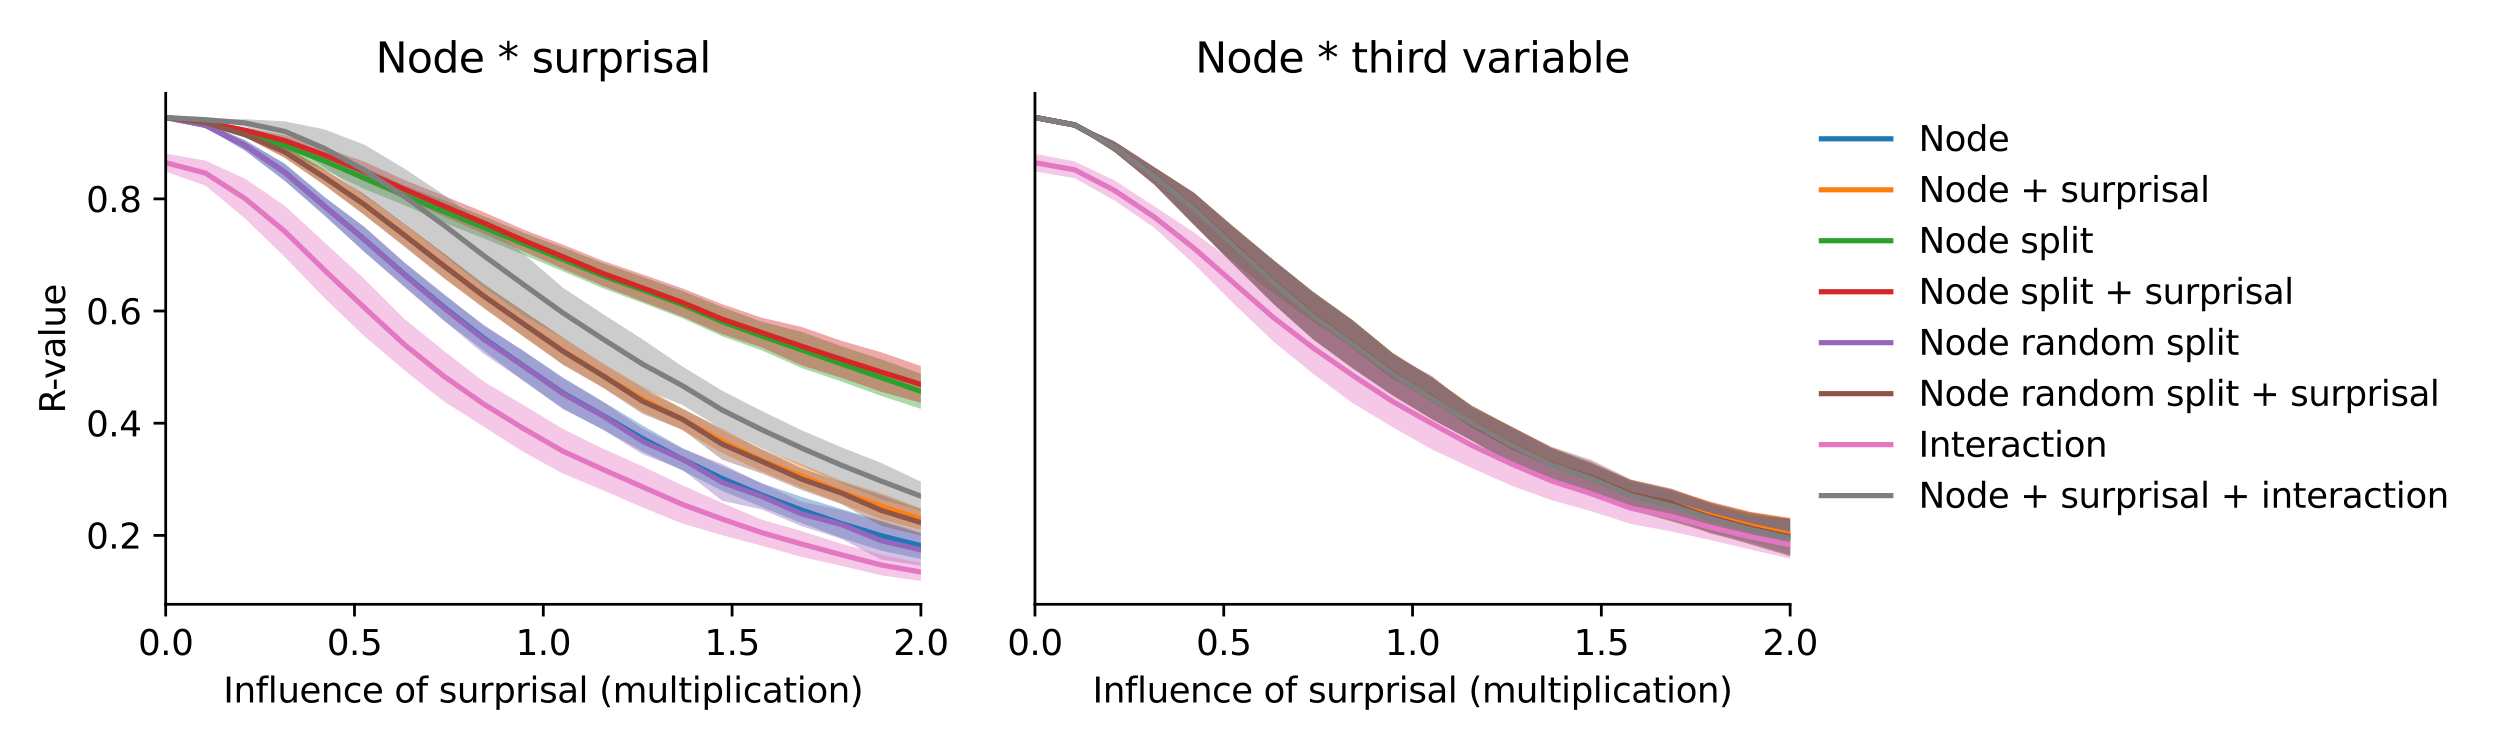 <?xml version="1.0" encoding="utf-8" standalone="no"?>
<!DOCTYPE svg PUBLIC "-//W3C//DTD SVG 1.1//EN"
  "http://www.w3.org/Graphics/SVG/1.1/DTD/svg11.dtd">
<svg xmlns:xlink="http://www.w3.org/1999/xlink" width="720pt" height="216pt" viewBox="0 0 720 216" xmlns="http://www.w3.org/2000/svg" version="1.1">
 <defs>
  <style type="text/css">*{stroke-linejoin: round; stroke-linecap: butt}</style>
 </defs>
 <g id="figure_1">
  <g id="patch_1">
   <path d="M 0 216 
L 720 216 
L 720 0 
L 0 0 
z
" style="fill: #ffffff"/>
  </g>
  <g id="axes_1">
   <g id="patch_2">
    <path d="M 47.72 174.04 
L 265.215 174.04 
L 265.215 26.88 
L 47.72 26.88 
z
" style="fill: #ffffff"/>
   </g>
   <g id="PolyCollection_1">
    <path d="M 47.72 33.569 
L 47.72 34.108 
L 59.167 36.692 
L 70.614 43.4 
L 82.061 52.122 
L 93.508 62.081 
L 104.956 72.571 
L 116.403 82.38 
L 127.85 92.279 
L 139.297 100.985 
L 150.744 109.654 
L 162.191 117.708 
L 173.638 123.702 
L 185.085 130.091 
L 196.532 135.523 
L 207.979 141.381 
L 219.427 146.04 
L 230.874 150.665 
L 242.321 154.966 
L 253.768 158.598 
L 265.215 160.974 
L 265.215 153.347 
L 265.215 153.347 
L 253.768 149.961 
L 242.321 146.604 
L 230.874 143.105 
L 219.427 139.197 
L 207.979 134.225 
L 196.532 129.027 
L 185.085 122.55 
L 173.638 115.621 
L 162.191 108.744 
L 150.744 101.032 
L 139.297 93.802 
L 127.85 84.641 
L 116.403 75.569 
L 104.956 65.358 
L 93.508 56.792 
L 82.061 47.176 
L 70.614 40.399 
L 59.167 35.48 
L 47.72 33.569 
z
" clip-path="url(#pe4e290e23e)" style="fill: #1f77b4; fill-opacity: 0.4"/>
   </g>
   <g id="PolyCollection_2">
    <path d="M 47.72 33.576 
L 47.72 34.125 
L 59.167 35.727 
L 70.614 39.504 
L 82.061 45.476 
L 93.508 53.36 
L 104.956 61.941 
L 116.403 70.814 
L 127.85 80.062 
L 139.297 88.479 
L 150.744 96.944 
L 162.191 104.946 
L 173.638 111.599 
L 185.085 118.666 
L 196.532 123.911 
L 207.979 130.456 
L 219.427 135.83 
L 230.874 140.605 
L 242.321 145.038 
L 253.768 149.566 
L 265.215 152.655 
L 265.215 146.388 
L 265.215 146.388 
L 253.768 142.024 
L 242.321 138.434 
L 230.874 133.654 
L 219.427 129.419 
L 207.979 123.789 
L 196.532 117.601 
L 185.085 111.315 
L 173.638 104.709 
L 162.191 97.219 
L 150.744 89.549 
L 139.297 81.9 
L 127.85 72.886 
L 116.403 64.417 
L 104.956 55.994 
L 93.508 48.828 
L 82.061 42.09 
L 70.614 37.994 
L 59.167 34.915 
L 47.72 33.576 
z
" clip-path="url(#pe4e290e23e)" style="fill: #ff7f0e; fill-opacity: 0.4"/>
   </g>
   <g id="PolyCollection_3">
    <path d="M 47.72 33.572 
L 47.72 34.117 
L 59.167 36.086 
L 70.614 39.611 
L 82.061 44.039 
L 93.508 48.938 
L 104.956 54.447 
L 116.403 59.079 
L 127.85 64.142 
L 139.297 68.646 
L 150.744 73.359 
L 162.191 78.164 
L 173.638 83.03 
L 185.085 87.271 
L 196.532 91.669 
L 207.979 96.854 
L 219.427 100.932 
L 230.874 106.002 
L 242.321 109.87 
L 253.768 114.022 
L 265.215 117.765 
L 265.215 107.658 
L 265.215 107.658 
L 253.768 103.463 
L 242.321 99.724 
L 230.874 95.568 
L 219.427 92.667 
L 207.979 88.472 
L 196.532 83.783 
L 185.085 79.736 
L 173.638 75.798 
L 162.191 71.295 
L 150.744 67.004 
L 139.297 62.284 
L 127.85 57.706 
L 116.403 53.39 
L 104.956 48.1 
L 93.508 43.857 
L 82.061 39.952 
L 70.614 37.309 
L 59.167 35.041 
L 47.72 33.572 
z
" clip-path="url(#pe4e290e23e)" style="fill: #2ca02c; fill-opacity: 0.4"/>
   </g>
   <g id="PolyCollection_4">
    <path d="M 47.72 33.583 
L 47.72 34.132 
L 59.167 35.633 
L 70.614 38.29 
L 82.061 42.103 
L 93.508 46.806 
L 104.956 52.279 
L 116.403 57.141 
L 127.85 62.359 
L 139.297 67.305 
L 150.744 72.383 
L 162.191 77.463 
L 173.638 82.368 
L 185.085 86.828 
L 196.532 91.205 
L 207.979 96.237 
L 219.427 100.098 
L 230.874 105.239 
L 242.321 108.827 
L 253.768 112.838 
L 265.215 116.011 
L 265.215 105.418 
L 265.215 105.418 
L 253.768 101.451 
L 242.321 98.151 
L 230.874 94.164 
L 219.427 91.519 
L 207.979 87.608 
L 196.532 83.05 
L 185.085 79.041 
L 173.638 75.121 
L 162.191 70.487 
L 150.744 66.113 
L 139.297 61.08 
L 127.85 56.412 
L 116.403 51.808 
L 104.956 46.6 
L 93.508 42.536 
L 82.061 38.91 
L 70.614 36.775 
L 59.167 34.826 
L 47.72 33.583 
z
" clip-path="url(#pe4e290e23e)" style="fill: #d62728; fill-opacity: 0.4"/>
   </g>
   <g id="PolyCollection_5">
    <path d="M 47.72 33.588 
L 47.72 34.109 
L 59.167 36.692 
L 70.614 43.419 
L 82.061 52.107 
L 93.508 62.13 
L 104.956 72.573 
L 116.403 82.652 
L 127.85 92.391 
L 139.297 101.877 
L 150.744 109.675 
L 162.191 117.852 
L 173.638 123.756 
L 185.085 130.82 
L 196.532 135.29 
L 207.979 144.224 
L 219.427 146.739 
L 230.874 151.529 
L 242.321 155.202 
L 253.768 161.151 
L 265.215 162.929 
L 265.215 153.799 
L 265.215 153.799 
L 253.768 150.278 
L 242.321 146.945 
L 230.874 144.512 
L 219.427 139.229 
L 207.979 133.618 
L 196.532 129.197 
L 185.085 123.475 
L 173.638 115.77 
L 162.191 108.989 
L 150.744 101.116 
L 139.297 93.495 
L 127.85 84.968 
L 116.403 75.534 
L 104.956 65.4 
L 93.508 56.806 
L 82.061 47.257 
L 70.614 40.43 
L 59.167 35.5 
L 47.72 33.588 
z
" clip-path="url(#pe4e290e23e)" style="fill: #9467bd; fill-opacity: 0.4"/>
   </g>
   <g id="PolyCollection_6">
    <path d="M 47.72 33.595 
L 47.72 34.127 
L 59.167 35.736 
L 70.614 39.52 
L 82.061 45.491 
L 93.508 53.379 
L 104.956 61.933 
L 116.403 71.009 
L 127.85 80.129 
L 139.297 88.783 
L 150.744 96.915 
L 162.191 105.123 
L 173.638 111.665 
L 185.085 119.226 
L 196.532 123.774 
L 207.979 132.398 
L 219.427 136.381 
L 230.874 141.134 
L 242.321 145.185 
L 253.768 151.435 
L 265.215 154.294 
L 265.215 146.705 
L 265.215 146.705 
L 253.768 142.547 
L 242.321 138.815 
L 230.874 134.863 
L 219.427 129.418 
L 207.979 123.441 
L 196.532 117.725 
L 185.085 111.886 
L 173.638 104.772 
L 162.191 97.277 
L 150.744 89.603 
L 139.297 81.737 
L 127.85 73.031 
L 116.403 64.398 
L 104.956 55.959 
L 93.508 48.883 
L 82.061 42.111 
L 70.614 38.046 
L 59.167 34.936 
L 47.72 33.595 
z
" clip-path="url(#pe4e290e23e)" style="fill: #8c564b; fill-opacity: 0.4"/>
   </g>
   <g id="PolyCollection_7">
    <path d="M 47.72 44.253 
L 47.72 49.452 
L 59.167 53.453 
L 70.614 62.967 
L 82.061 74.05 
L 93.508 85.887 
L 104.956 96.846 
L 116.403 106.574 
L 127.85 115.634 
L 139.297 122.871 
L 150.744 130.168 
L 162.191 136.44 
L 173.638 141.182 
L 185.085 146.166 
L 196.532 150.78 
L 207.979 154.139 
L 219.427 157.18 
L 230.874 160.405 
L 242.321 162.961 
L 253.768 165.687 
L 265.215 167.351 
L 265.215 162.134 
L 265.215 162.134 
L 253.768 159.755 
L 242.321 156.591 
L 230.874 152.966 
L 219.427 149.666 
L 207.979 144.833 
L 196.532 139.765 
L 185.085 134.315 
L 173.638 129.202 
L 162.191 123.562 
L 150.744 116.661 
L 139.297 109.878 
L 127.85 101.074 
L 116.403 91.778 
L 104.956 80.392 
L 93.508 69.835 
L 82.061 59.325 
L 70.614 51.47 
L 59.167 46.255 
L 47.72 44.253 
z
" clip-path="url(#pe4e290e23e)" style="fill: #e377c2; fill-opacity: 0.4"/>
   </g>
   <g id="PolyCollection_8">
    <path d="M 47.72 33.589 
L 47.72 34.14 
L 59.167 34.716 
L 70.614 36.486 
L 82.061 40.775 
L 93.508 48.262 
L 104.956 56.401 
L 116.403 64.566 
L 127.85 73.591 
L 139.297 82.701 
L 150.744 90.858 
L 162.191 97.437 
L 173.638 104.861 
L 185.085 112.018 
L 196.532 116.634 
L 207.979 123.629 
L 219.427 129.172 
L 230.874 134.198 
L 242.321 139.143 
L 253.768 143.798 
L 265.215 147.096 
L 265.215 138.724 
L 265.215 138.724 
L 253.768 133.304 
L 242.321 128.824 
L 230.874 123.919 
L 219.427 118.396 
L 207.979 112.519 
L 196.532 105.533 
L 185.085 97.761 
L 173.638 90.425 
L 162.191 82.913 
L 150.744 73.017 
L 139.297 64.509 
L 127.85 56.145 
L 116.403 48.511 
L 104.956 41.685 
L 93.508 37.285 
L 82.061 34.957 
L 70.614 34.326 
L 59.167 34.233 
L 47.72 33.589 
z
" clip-path="url(#pe4e290e23e)" style="fill: #7f7f7f; fill-opacity: 0.4"/>
   </g>
   <g id="matplotlib.axis_1">
    <g id="xtick_1">
     <g id="line2d_1">
      <defs>
       <path id="ma5d5de6c78" d="M 0 0 
L 0 3.5 
" style="stroke: #000000; stroke-width: 0.8"/>
      </defs>
      <g>
       <use xlink:href="#ma5d5de6c78" x="47.72" y="174.04" style="stroke: #000000; stroke-width: 0.8"/>
      </g>
     </g>
     <g id="text_1">
      <!-- 0.0 -->
      <g transform="translate(39.768 188.638)scale(0.1 -0.1)">
       <defs>
        <path id="DejaVuSans-30" d="M 2034 4250 
Q 1547 4250 1301 3770 
Q 1056 3291 1056 2328 
Q 1056 1369 1301 889 
Q 1547 409 2034 409 
Q 2525 409 2770 889 
Q 3016 1369 3016 2328 
Q 3016 3291 2770 3770 
Q 2525 4250 2034 4250 
z
M 2034 4750 
Q 2819 4750 3233 4129 
Q 3647 3509 3647 2328 
Q 3647 1150 3233 529 
Q 2819 -91 2034 -91 
Q 1250 -91 836 529 
Q 422 1150 422 2328 
Q 422 3509 836 4129 
Q 1250 4750 2034 4750 
z
" transform="scale(0.016)"/>
        <path id="DejaVuSans-2e" d="M 684 794 
L 1344 794 
L 1344 0 
L 684 0 
L 684 794 
z
" transform="scale(0.016)"/>
       </defs>
       <use xlink:href="#DejaVuSans-30"/>
       <use xlink:href="#DejaVuSans-2e" x="63.623"/>
       <use xlink:href="#DejaVuSans-30" x="95.41"/>
      </g>
     </g>
    </g>
    <g id="xtick_2">
     <g id="line2d_2">
      <g>
       <use xlink:href="#ma5d5de6c78" x="102.094" y="174.04" style="stroke: #000000; stroke-width: 0.8"/>
      </g>
     </g>
     <g id="text_2">
      <!-- 0.5 -->
      <g transform="translate(94.142 188.638)scale(0.1 -0.1)">
       <defs>
        <path id="DejaVuSans-35" d="M 691 4666 
L 3169 4666 
L 3169 4134 
L 1269 4134 
L 1269 2991 
Q 1406 3038 1543 3061 
Q 1681 3084 1819 3084 
Q 2600 3084 3056 2656 
Q 3513 2228 3513 1497 
Q 3513 744 3044 326 
Q 2575 -91 1722 -91 
Q 1428 -91 1123 -41 
Q 819 9 494 109 
L 494 744 
Q 775 591 1075 516 
Q 1375 441 1709 441 
Q 2250 441 2565 725 
Q 2881 1009 2881 1497 
Q 2881 1984 2565 2268 
Q 2250 2553 1709 2553 
Q 1456 2553 1204 2497 
Q 953 2441 691 2322 
L 691 4666 
z
" transform="scale(0.016)"/>
       </defs>
       <use xlink:href="#DejaVuSans-30"/>
       <use xlink:href="#DejaVuSans-2e" x="63.623"/>
       <use xlink:href="#DejaVuSans-35" x="95.41"/>
      </g>
     </g>
    </g>
    <g id="xtick_3">
     <g id="line2d_3">
      <g>
       <use xlink:href="#ma5d5de6c78" x="156.468" y="174.04" style="stroke: #000000; stroke-width: 0.8"/>
      </g>
     </g>
     <g id="text_3">
      <!-- 1.0 -->
      <g transform="translate(148.516 188.638)scale(0.1 -0.1)">
       <defs>
        <path id="DejaVuSans-31" d="M 794 531 
L 1825 531 
L 1825 4091 
L 703 3866 
L 703 4441 
L 1819 4666 
L 2450 4666 
L 2450 531 
L 3481 531 
L 3481 0 
L 794 0 
L 794 531 
z
" transform="scale(0.016)"/>
       </defs>
       <use xlink:href="#DejaVuSans-31"/>
       <use xlink:href="#DejaVuSans-2e" x="63.623"/>
       <use xlink:href="#DejaVuSans-30" x="95.41"/>
      </g>
     </g>
    </g>
    <g id="xtick_4">
     <g id="line2d_4">
      <g>
       <use xlink:href="#ma5d5de6c78" x="210.841" y="174.04" style="stroke: #000000; stroke-width: 0.8"/>
      </g>
     </g>
     <g id="text_4">
      <!-- 1.5 -->
      <g transform="translate(202.89 188.638)scale(0.1 -0.1)">
       <use xlink:href="#DejaVuSans-31"/>
       <use xlink:href="#DejaVuSans-2e" x="63.623"/>
       <use xlink:href="#DejaVuSans-35" x="95.41"/>
      </g>
     </g>
    </g>
    <g id="xtick_5">
     <g id="line2d_5">
      <g>
       <use xlink:href="#ma5d5de6c78" x="265.215" y="174.04" style="stroke: #000000; stroke-width: 0.8"/>
      </g>
     </g>
     <g id="text_5">
      <!-- 2.0 -->
      <g transform="translate(257.263 188.638)scale(0.1 -0.1)">
       <defs>
        <path id="DejaVuSans-32" d="M 1228 531 
L 3431 531 
L 3431 0 
L 469 0 
L 469 531 
Q 828 903 1448 1529 
Q 2069 2156 2228 2338 
Q 2531 2678 2651 2914 
Q 2772 3150 2772 3378 
Q 2772 3750 2511 3984 
Q 2250 4219 1831 4219 
Q 1534 4219 1204 4116 
Q 875 4013 500 3803 
L 500 4441 
Q 881 4594 1212 4672 
Q 1544 4750 1819 4750 
Q 2544 4750 2975 4387 
Q 3406 4025 3406 3419 
Q 3406 3131 3298 2873 
Q 3191 2616 2906 2266 
Q 2828 2175 2409 1742 
Q 1991 1309 1228 531 
z
" transform="scale(0.016)"/>
       </defs>
       <use xlink:href="#DejaVuSans-32"/>
       <use xlink:href="#DejaVuSans-2e" x="63.623"/>
       <use xlink:href="#DejaVuSans-30" x="95.41"/>
      </g>
     </g>
    </g>
    <g id="text_6">
     <!-- Influence of surprisal (multiplication) -->
     <g transform="translate(64.321 202.317)scale(0.1 -0.1)">
      <defs>
       <path id="DejaVuSans-49" d="M 628 4666 
L 1259 4666 
L 1259 0 
L 628 0 
L 628 4666 
z
" transform="scale(0.016)"/>
       <path id="DejaVuSans-6e" d="M 3513 2113 
L 3513 0 
L 2938 0 
L 2938 2094 
Q 2938 2591 2744 2837 
Q 2550 3084 2163 3084 
Q 1697 3084 1428 2787 
Q 1159 2491 1159 1978 
L 1159 0 
L 581 0 
L 581 3500 
L 1159 3500 
L 1159 2956 
Q 1366 3272 1645 3428 
Q 1925 3584 2291 3584 
Q 2894 3584 3203 3211 
Q 3513 2838 3513 2113 
z
" transform="scale(0.016)"/>
       <path id="DejaVuSans-66" d="M 2375 4863 
L 2375 4384 
L 1825 4384 
Q 1516 4384 1395 4259 
Q 1275 4134 1275 3809 
L 1275 3500 
L 2222 3500 
L 2222 3053 
L 1275 3053 
L 1275 0 
L 697 0 
L 697 3053 
L 147 3053 
L 147 3500 
L 697 3500 
L 697 3744 
Q 697 4328 969 4595 
Q 1241 4863 1831 4863 
L 2375 4863 
z
" transform="scale(0.016)"/>
       <path id="DejaVuSans-6c" d="M 603 4863 
L 1178 4863 
L 1178 0 
L 603 0 
L 603 4863 
z
" transform="scale(0.016)"/>
       <path id="DejaVuSans-75" d="M 544 1381 
L 544 3500 
L 1119 3500 
L 1119 1403 
Q 1119 906 1312 657 
Q 1506 409 1894 409 
Q 2359 409 2629 706 
Q 2900 1003 2900 1516 
L 2900 3500 
L 3475 3500 
L 3475 0 
L 2900 0 
L 2900 538 
Q 2691 219 2414 64 
Q 2138 -91 1772 -91 
Q 1169 -91 856 284 
Q 544 659 544 1381 
z
M 1991 3584 
L 1991 3584 
z
" transform="scale(0.016)"/>
       <path id="DejaVuSans-65" d="M 3597 1894 
L 3597 1613 
L 953 1613 
Q 991 1019 1311 708 
Q 1631 397 2203 397 
Q 2534 397 2845 478 
Q 3156 559 3463 722 
L 3463 178 
Q 3153 47 2828 -22 
Q 2503 -91 2169 -91 
Q 1331 -91 842 396 
Q 353 884 353 1716 
Q 353 2575 817 3079 
Q 1281 3584 2069 3584 
Q 2775 3584 3186 3129 
Q 3597 2675 3597 1894 
z
M 3022 2063 
Q 3016 2534 2758 2815 
Q 2500 3097 2075 3097 
Q 1594 3097 1305 2825 
Q 1016 2553 972 2059 
L 3022 2063 
z
" transform="scale(0.016)"/>
       <path id="DejaVuSans-63" d="M 3122 3366 
L 3122 2828 
Q 2878 2963 2633 3030 
Q 2388 3097 2138 3097 
Q 1578 3097 1268 2742 
Q 959 2388 959 1747 
Q 959 1106 1268 751 
Q 1578 397 2138 397 
Q 2388 397 2633 464 
Q 2878 531 3122 666 
L 3122 134 
Q 2881 22 2623 -34 
Q 2366 -91 2075 -91 
Q 1284 -91 818 406 
Q 353 903 353 1747 
Q 353 2603 823 3093 
Q 1294 3584 2113 3584 
Q 2378 3584 2631 3529 
Q 2884 3475 3122 3366 
z
" transform="scale(0.016)"/>
       <path id="DejaVuSans-20" transform="scale(0.016)"/>
       <path id="DejaVuSans-6f" d="M 1959 3097 
Q 1497 3097 1228 2736 
Q 959 2375 959 1747 
Q 959 1119 1226 758 
Q 1494 397 1959 397 
Q 2419 397 2687 759 
Q 2956 1122 2956 1747 
Q 2956 2369 2687 2733 
Q 2419 3097 1959 3097 
z
M 1959 3584 
Q 2709 3584 3137 3096 
Q 3566 2609 3566 1747 
Q 3566 888 3137 398 
Q 2709 -91 1959 -91 
Q 1206 -91 779 398 
Q 353 888 353 1747 
Q 353 2609 779 3096 
Q 1206 3584 1959 3584 
z
" transform="scale(0.016)"/>
       <path id="DejaVuSans-73" d="M 2834 3397 
L 2834 2853 
Q 2591 2978 2328 3040 
Q 2066 3103 1784 3103 
Q 1356 3103 1142 2972 
Q 928 2841 928 2578 
Q 928 2378 1081 2264 
Q 1234 2150 1697 2047 
L 1894 2003 
Q 2506 1872 2764 1633 
Q 3022 1394 3022 966 
Q 3022 478 2636 193 
Q 2250 -91 1575 -91 
Q 1294 -91 989 -36 
Q 684 19 347 128 
L 347 722 
Q 666 556 975 473 
Q 1284 391 1588 391 
Q 1994 391 2212 530 
Q 2431 669 2431 922 
Q 2431 1156 2273 1281 
Q 2116 1406 1581 1522 
L 1381 1569 
Q 847 1681 609 1914 
Q 372 2147 372 2553 
Q 372 3047 722 3315 
Q 1072 3584 1716 3584 
Q 2034 3584 2315 3537 
Q 2597 3491 2834 3397 
z
" transform="scale(0.016)"/>
       <path id="DejaVuSans-72" d="M 2631 2963 
Q 2534 3019 2420 3045 
Q 2306 3072 2169 3072 
Q 1681 3072 1420 2755 
Q 1159 2438 1159 1844 
L 1159 0 
L 581 0 
L 581 3500 
L 1159 3500 
L 1159 2956 
Q 1341 3275 1631 3429 
Q 1922 3584 2338 3584 
Q 2397 3584 2469 3576 
Q 2541 3569 2628 3553 
L 2631 2963 
z
" transform="scale(0.016)"/>
       <path id="DejaVuSans-70" d="M 1159 525 
L 1159 -1331 
L 581 -1331 
L 581 3500 
L 1159 3500 
L 1159 2969 
Q 1341 3281 1617 3432 
Q 1894 3584 2278 3584 
Q 2916 3584 3314 3078 
Q 3713 2572 3713 1747 
Q 3713 922 3314 415 
Q 2916 -91 2278 -91 
Q 1894 -91 1617 61 
Q 1341 213 1159 525 
z
M 3116 1747 
Q 3116 2381 2855 2742 
Q 2594 3103 2138 3103 
Q 1681 3103 1420 2742 
Q 1159 2381 1159 1747 
Q 1159 1113 1420 752 
Q 1681 391 2138 391 
Q 2594 391 2855 752 
Q 3116 1113 3116 1747 
z
" transform="scale(0.016)"/>
       <path id="DejaVuSans-69" d="M 603 3500 
L 1178 3500 
L 1178 0 
L 603 0 
L 603 3500 
z
M 603 4863 
L 1178 4863 
L 1178 4134 
L 603 4134 
L 603 4863 
z
" transform="scale(0.016)"/>
       <path id="DejaVuSans-61" d="M 2194 1759 
Q 1497 1759 1228 1600 
Q 959 1441 959 1056 
Q 959 750 1161 570 
Q 1363 391 1709 391 
Q 2188 391 2477 730 
Q 2766 1069 2766 1631 
L 2766 1759 
L 2194 1759 
z
M 3341 1997 
L 3341 0 
L 2766 0 
L 2766 531 
Q 2569 213 2275 61 
Q 1981 -91 1556 -91 
Q 1019 -91 701 211 
Q 384 513 384 1019 
Q 384 1609 779 1909 
Q 1175 2209 1959 2209 
L 2766 2209 
L 2766 2266 
Q 2766 2663 2505 2880 
Q 2244 3097 1772 3097 
Q 1472 3097 1187 3025 
Q 903 2953 641 2809 
L 641 3341 
Q 956 3463 1253 3523 
Q 1550 3584 1831 3584 
Q 2591 3584 2966 3190 
Q 3341 2797 3341 1997 
z
" transform="scale(0.016)"/>
       <path id="DejaVuSans-28" d="M 1984 4856 
Q 1566 4138 1362 3434 
Q 1159 2731 1159 2009 
Q 1159 1288 1364 580 
Q 1569 -128 1984 -844 
L 1484 -844 
Q 1016 -109 783 600 
Q 550 1309 550 2009 
Q 550 2706 781 3412 
Q 1013 4119 1484 4856 
L 1984 4856 
z
" transform="scale(0.016)"/>
       <path id="DejaVuSans-6d" d="M 3328 2828 
Q 3544 3216 3844 3400 
Q 4144 3584 4550 3584 
Q 5097 3584 5394 3201 
Q 5691 2819 5691 2113 
L 5691 0 
L 5113 0 
L 5113 2094 
Q 5113 2597 4934 2840 
Q 4756 3084 4391 3084 
Q 3944 3084 3684 2787 
Q 3425 2491 3425 1978 
L 3425 0 
L 2847 0 
L 2847 2094 
Q 2847 2600 2669 2842 
Q 2491 3084 2119 3084 
Q 1678 3084 1418 2786 
Q 1159 2488 1159 1978 
L 1159 0 
L 581 0 
L 581 3500 
L 1159 3500 
L 1159 2956 
Q 1356 3278 1631 3431 
Q 1906 3584 2284 3584 
Q 2666 3584 2933 3390 
Q 3200 3197 3328 2828 
z
" transform="scale(0.016)"/>
       <path id="DejaVuSans-74" d="M 1172 4494 
L 1172 3500 
L 2356 3500 
L 2356 3053 
L 1172 3053 
L 1172 1153 
Q 1172 725 1289 603 
Q 1406 481 1766 481 
L 2356 481 
L 2356 0 
L 1766 0 
Q 1100 0 847 248 
Q 594 497 594 1153 
L 594 3053 
L 172 3053 
L 172 3500 
L 594 3500 
L 594 4494 
L 1172 4494 
z
" transform="scale(0.016)"/>
       <path id="DejaVuSans-29" d="M 513 4856 
L 1013 4856 
Q 1481 4119 1714 3412 
Q 1947 2706 1947 2009 
Q 1947 1309 1714 600 
Q 1481 -109 1013 -844 
L 513 -844 
Q 928 -128 1133 580 
Q 1338 1288 1338 2009 
Q 1338 2731 1133 3434 
Q 928 4138 513 4856 
z
" transform="scale(0.016)"/>
      </defs>
      <use xlink:href="#DejaVuSans-49"/>
      <use xlink:href="#DejaVuSans-6e" x="29.492"/>
      <use xlink:href="#DejaVuSans-66" x="92.871"/>
      <use xlink:href="#DejaVuSans-6c" x="128.076"/>
      <use xlink:href="#DejaVuSans-75" x="155.859"/>
      <use xlink:href="#DejaVuSans-65" x="219.238"/>
      <use xlink:href="#DejaVuSans-6e" x="280.762"/>
      <use xlink:href="#DejaVuSans-63" x="344.141"/>
      <use xlink:href="#DejaVuSans-65" x="399.121"/>
      <use xlink:href="#DejaVuSans-20" x="460.645"/>
      <use xlink:href="#DejaVuSans-6f" x="492.432"/>
      <use xlink:href="#DejaVuSans-66" x="553.613"/>
      <use xlink:href="#DejaVuSans-20" x="588.818"/>
      <use xlink:href="#DejaVuSans-73" x="620.605"/>
      <use xlink:href="#DejaVuSans-75" x="672.705"/>
      <use xlink:href="#DejaVuSans-72" x="736.084"/>
      <use xlink:href="#DejaVuSans-70" x="777.197"/>
      <use xlink:href="#DejaVuSans-72" x="840.674"/>
      <use xlink:href="#DejaVuSans-69" x="881.787"/>
      <use xlink:href="#DejaVuSans-73" x="909.57"/>
      <use xlink:href="#DejaVuSans-61" x="961.67"/>
      <use xlink:href="#DejaVuSans-6c" x="1022.949"/>
      <use xlink:href="#DejaVuSans-20" x="1050.732"/>
      <use xlink:href="#DejaVuSans-28" x="1082.52"/>
      <use xlink:href="#DejaVuSans-6d" x="1121.533"/>
      <use xlink:href="#DejaVuSans-75" x="1218.945"/>
      <use xlink:href="#DejaVuSans-6c" x="1282.324"/>
      <use xlink:href="#DejaVuSans-74" x="1310.107"/>
      <use xlink:href="#DejaVuSans-69" x="1349.316"/>
      <use xlink:href="#DejaVuSans-70" x="1377.1"/>
      <use xlink:href="#DejaVuSans-6c" x="1440.576"/>
      <use xlink:href="#DejaVuSans-69" x="1468.359"/>
      <use xlink:href="#DejaVuSans-63" x="1496.143"/>
      <use xlink:href="#DejaVuSans-61" x="1551.123"/>
      <use xlink:href="#DejaVuSans-74" x="1612.402"/>
      <use xlink:href="#DejaVuSans-69" x="1651.611"/>
      <use xlink:href="#DejaVuSans-6f" x="1679.395"/>
      <use xlink:href="#DejaVuSans-6e" x="1740.576"/>
      <use xlink:href="#DejaVuSans-29" x="1803.955"/>
     </g>
    </g>
   </g>
   <g id="matplotlib.axis_2">
    <g id="ytick_1">
     <g id="line2d_6">
      <defs>
       <path id="me408ac6c75" d="M 0 0 
L -3.5 0 
" style="stroke: #000000; stroke-width: 0.8"/>
      </defs>
      <g>
       <use xlink:href="#me408ac6c75" x="47.72" y="154.191" style="stroke: #000000; stroke-width: 0.8"/>
      </g>
     </g>
     <g id="text_7">
      <!-- 0.2 -->
      <g transform="translate(24.817 157.99)scale(0.1 -0.1)">
       <use xlink:href="#DejaVuSans-30"/>
       <use xlink:href="#DejaVuSans-2e" x="63.623"/>
       <use xlink:href="#DejaVuSans-32" x="95.41"/>
      </g>
     </g>
    </g>
    <g id="ytick_2">
     <g id="line2d_7">
      <g>
       <use xlink:href="#me408ac6c75" x="47.72" y="121.883" style="stroke: #000000; stroke-width: 0.8"/>
      </g>
     </g>
     <g id="text_8">
      <!-- 0.4 -->
      <g transform="translate(24.817 125.682)scale(0.1 -0.1)">
       <defs>
        <path id="DejaVuSans-34" d="M 2419 4116 
L 825 1625 
L 2419 1625 
L 2419 4116 
z
M 2253 4666 
L 3047 4666 
L 3047 1625 
L 3713 1625 
L 3713 1100 
L 3047 1100 
L 3047 0 
L 2419 0 
L 2419 1100 
L 313 1100 
L 313 1709 
L 2253 4666 
z
" transform="scale(0.016)"/>
       </defs>
       <use xlink:href="#DejaVuSans-30"/>
       <use xlink:href="#DejaVuSans-2e" x="63.623"/>
       <use xlink:href="#DejaVuSans-34" x="95.41"/>
      </g>
     </g>
    </g>
    <g id="ytick_3">
     <g id="line2d_8">
      <g>
       <use xlink:href="#me408ac6c75" x="47.72" y="89.575" style="stroke: #000000; stroke-width: 0.8"/>
      </g>
     </g>
     <g id="text_9">
      <!-- 0.6 -->
      <g transform="translate(24.817 93.374)scale(0.1 -0.1)">
       <defs>
        <path id="DejaVuSans-36" d="M 2113 2584 
Q 1688 2584 1439 2293 
Q 1191 2003 1191 1497 
Q 1191 994 1439 701 
Q 1688 409 2113 409 
Q 2538 409 2786 701 
Q 3034 994 3034 1497 
Q 3034 2003 2786 2293 
Q 2538 2584 2113 2584 
z
M 3366 4563 
L 3366 3988 
Q 3128 4100 2886 4159 
Q 2644 4219 2406 4219 
Q 1781 4219 1451 3797 
Q 1122 3375 1075 2522 
Q 1259 2794 1537 2939 
Q 1816 3084 2150 3084 
Q 2853 3084 3261 2657 
Q 3669 2231 3669 1497 
Q 3669 778 3244 343 
Q 2819 -91 2113 -91 
Q 1303 -91 875 529 
Q 447 1150 447 2328 
Q 447 3434 972 4092 
Q 1497 4750 2381 4750 
Q 2619 4750 2861 4703 
Q 3103 4656 3366 4563 
z
" transform="scale(0.016)"/>
       </defs>
       <use xlink:href="#DejaVuSans-30"/>
       <use xlink:href="#DejaVuSans-2e" x="63.623"/>
       <use xlink:href="#DejaVuSans-36" x="95.41"/>
      </g>
     </g>
    </g>
    <g id="ytick_4">
     <g id="line2d_9">
      <g>
       <use xlink:href="#me408ac6c75" x="47.72" y="57.267" style="stroke: #000000; stroke-width: 0.8"/>
      </g>
     </g>
     <g id="text_10">
      <!-- 0.8 -->
      <g transform="translate(24.817 61.066)scale(0.1 -0.1)">
       <defs>
        <path id="DejaVuSans-38" d="M 2034 2216 
Q 1584 2216 1326 1975 
Q 1069 1734 1069 1313 
Q 1069 891 1326 650 
Q 1584 409 2034 409 
Q 2484 409 2743 651 
Q 3003 894 3003 1313 
Q 3003 1734 2745 1975 
Q 2488 2216 2034 2216 
z
M 1403 2484 
Q 997 2584 770 2862 
Q 544 3141 544 3541 
Q 544 4100 942 4425 
Q 1341 4750 2034 4750 
Q 2731 4750 3128 4425 
Q 3525 4100 3525 3541 
Q 3525 3141 3298 2862 
Q 3072 2584 2669 2484 
Q 3125 2378 3379 2068 
Q 3634 1759 3634 1313 
Q 3634 634 3220 271 
Q 2806 -91 2034 -91 
Q 1263 -91 848 271 
Q 434 634 434 1313 
Q 434 1759 690 2068 
Q 947 2378 1403 2484 
z
M 1172 3481 
Q 1172 3119 1398 2916 
Q 1625 2713 2034 2713 
Q 2441 2713 2670 2916 
Q 2900 3119 2900 3481 
Q 2900 3844 2670 4047 
Q 2441 4250 2034 4250 
Q 1625 4250 1398 4047 
Q 1172 3844 1172 3481 
z
" transform="scale(0.016)"/>
       </defs>
       <use xlink:href="#DejaVuSans-30"/>
       <use xlink:href="#DejaVuSans-2e" x="63.623"/>
       <use xlink:href="#DejaVuSans-38" x="95.41"/>
      </g>
     </g>
    </g>
    <g id="text_11">
     <!-- R-value -->
     <g transform="translate(18.737 119.065)rotate(-90)scale(0.1 -0.1)">
      <defs>
       <path id="DejaVuSans-52" d="M 2841 2188 
Q 3044 2119 3236 1894 
Q 3428 1669 3622 1275 
L 4263 0 
L 3584 0 
L 2988 1197 
Q 2756 1666 2539 1819 
Q 2322 1972 1947 1972 
L 1259 1972 
L 1259 0 
L 628 0 
L 628 4666 
L 2053 4666 
Q 2853 4666 3247 4331 
Q 3641 3997 3641 3322 
Q 3641 2881 3436 2590 
Q 3231 2300 2841 2188 
z
M 1259 4147 
L 1259 2491 
L 2053 2491 
Q 2509 2491 2742 2702 
Q 2975 2913 2975 3322 
Q 2975 3731 2742 3939 
Q 2509 4147 2053 4147 
L 1259 4147 
z
" transform="scale(0.016)"/>
       <path id="DejaVuSans-2d" d="M 313 2009 
L 1997 2009 
L 1997 1497 
L 313 1497 
L 313 2009 
z
" transform="scale(0.016)"/>
       <path id="DejaVuSans-76" d="M 191 3500 
L 800 3500 
L 1894 563 
L 2988 3500 
L 3597 3500 
L 2284 0 
L 1503 0 
L 191 3500 
z
" transform="scale(0.016)"/>
      </defs>
      <use xlink:href="#DejaVuSans-52"/>
      <use xlink:href="#DejaVuSans-2d" x="65.482"/>
      <use xlink:href="#DejaVuSans-76" x="98.941"/>
      <use xlink:href="#DejaVuSans-61" x="158.121"/>
      <use xlink:href="#DejaVuSans-6c" x="219.4"/>
      <use xlink:href="#DejaVuSans-75" x="247.184"/>
      <use xlink:href="#DejaVuSans-65" x="310.562"/>
     </g>
    </g>
   </g>
   <g id="line2d_10">
    <path d="M 47.72 33.839 
L 59.167 36.086 
L 70.614 41.9 
L 82.061 49.649 
L 93.508 59.436 
L 104.956 68.965 
L 116.403 78.975 
L 127.85 88.46 
L 139.297 97.393 
L 150.744 105.343 
L 162.191 113.226 
L 173.638 119.662 
L 185.085 126.32 
L 196.532 132.275 
L 207.979 137.803 
L 219.427 142.619 
L 230.874 146.885 
L 242.321 150.785 
L 253.768 154.279 
L 265.215 157.161 
" clip-path="url(#pe4e290e23e)" style="fill: none; stroke: #1f77b4; stroke-width: 1.5; stroke-linecap: square"/>
   </g>
   <g id="line2d_11">
    <path d="M 47.72 33.85 
L 59.167 35.321 
L 70.614 38.749 
L 82.061 43.783 
L 93.508 51.094 
L 104.956 58.967 
L 116.403 67.615 
L 127.85 76.474 
L 139.297 85.19 
L 150.744 93.247 
L 162.191 101.083 
L 173.638 108.154 
L 185.085 114.99 
L 196.532 120.756 
L 207.979 127.123 
L 219.427 132.625 
L 230.874 137.13 
L 242.321 141.736 
L 253.768 145.795 
L 265.215 149.521 
" clip-path="url(#pe4e290e23e)" style="fill: none; stroke: #ff7f0e; stroke-width: 1.5; stroke-linecap: square"/>
   </g>
   <g id="line2d_12">
    <path d="M 47.72 33.845 
L 59.167 35.564 
L 70.614 38.46 
L 82.061 41.995 
L 93.508 46.398 
L 104.956 51.274 
L 116.403 56.235 
L 127.85 60.924 
L 139.297 65.465 
L 150.744 70.181 
L 162.191 74.729 
L 173.638 79.414 
L 185.085 83.503 
L 196.532 87.726 
L 207.979 92.663 
L 219.427 96.8 
L 230.874 100.785 
L 242.321 104.797 
L 253.768 108.743 
L 265.215 112.711 
" clip-path="url(#pe4e290e23e)" style="fill: none; stroke: #2ca02c; stroke-width: 1.5; stroke-linecap: square"/>
   </g>
   <g id="line2d_13">
    <path d="M 47.72 33.857 
L 59.167 35.23 
L 70.614 37.533 
L 82.061 40.506 
L 93.508 44.671 
L 104.956 49.439 
L 116.403 54.475 
L 127.85 59.385 
L 139.297 64.192 
L 150.744 69.248 
L 162.191 73.975 
L 173.638 78.744 
L 185.085 82.934 
L 196.532 87.127 
L 207.979 91.922 
L 219.427 95.808 
L 230.874 99.702 
L 242.321 103.489 
L 253.768 107.145 
L 265.215 110.715 
" clip-path="url(#pe4e290e23e)" style="fill: none; stroke: #d62728; stroke-width: 1.5; stroke-linecap: square"/>
   </g>
   <g id="line2d_14">
    <path d="M 47.72 33.849 
L 59.167 36.096 
L 70.614 41.924 
L 82.061 49.682 
L 93.508 59.468 
L 104.956 68.987 
L 116.403 79.093 
L 127.85 88.68 
L 139.297 97.686 
L 150.744 105.396 
L 162.191 113.421 
L 173.638 119.763 
L 185.085 127.147 
L 196.532 132.243 
L 207.979 138.921 
L 219.427 142.984 
L 230.874 148.021 
L 242.321 151.073 
L 253.768 155.715 
L 265.215 158.364 
" clip-path="url(#pe4e290e23e)" style="fill: none; stroke: #9467bd; stroke-width: 1.5; stroke-linecap: square"/>
   </g>
   <g id="line2d_15">
    <path d="M 47.72 33.861 
L 59.167 35.336 
L 70.614 38.783 
L 82.061 43.801 
L 93.508 51.131 
L 104.956 58.946 
L 116.403 67.704 
L 127.85 76.58 
L 139.297 85.26 
L 150.744 93.259 
L 162.191 101.2 
L 173.638 108.218 
L 185.085 115.556 
L 196.532 120.75 
L 207.979 127.919 
L 219.427 132.9 
L 230.874 137.999 
L 242.321 142 
L 253.768 146.991 
L 265.215 150.5 
" clip-path="url(#pe4e290e23e)" style="fill: none; stroke: #8c564b; stroke-width: 1.5; stroke-linecap: square"/>
   </g>
   <g id="line2d_16">
    <path d="M 47.72 46.853 
L 59.167 49.854 
L 70.614 57.219 
L 82.061 66.688 
L 93.508 77.861 
L 104.956 88.619 
L 116.403 99.176 
L 127.85 108.354 
L 139.297 116.375 
L 150.744 123.414 
L 162.191 130.001 
L 173.638 135.192 
L 185.085 140.24 
L 196.532 145.272 
L 207.979 149.486 
L 219.427 153.423 
L 230.874 156.685 
L 242.321 159.776 
L 253.768 162.721 
L 265.215 164.742 
" clip-path="url(#pe4e290e23e)" style="fill: none; stroke: #e377c2; stroke-width: 1.5; stroke-linecap: square"/>
   </g>
   <g id="line2d_17">
    <path d="M 47.72 33.865 
L 59.167 34.475 
L 70.614 35.406 
L 82.061 37.866 
L 93.508 42.773 
L 104.956 49.043 
L 116.403 56.538 
L 127.85 64.868 
L 139.297 73.605 
L 150.744 81.938 
L 162.191 90.175 
L 173.638 97.643 
L 185.085 104.889 
L 196.532 111.083 
L 207.979 118.074 
L 219.427 123.784 
L 230.874 129.058 
L 242.321 133.983 
L 253.768 138.551 
L 265.215 142.91 
" clip-path="url(#pe4e290e23e)" style="fill: none; stroke: #7f7f7f; stroke-width: 1.5; stroke-linecap: square"/>
   </g>
   <g id="patch_3">
    <path d="M 47.72 174.04 
L 47.72 26.88 
" style="fill: none; stroke: #000000; stroke-width: 0.8; stroke-linejoin: miter; stroke-linecap: square"/>
   </g>
   <g id="patch_4">
    <path d="M 47.72 174.04 
L 265.215 174.04 
" style="fill: none; stroke: #000000; stroke-width: 0.8; stroke-linejoin: miter; stroke-linecap: square"/>
   </g>
   <g id="text_12">
    <!-- Node * surprisal -->
    <g transform="translate(108.186 20.88)scale(0.12 -0.12)">
     <defs>
      <path id="DejaVuSans-4e" d="M 628 4666 
L 1478 4666 
L 3547 763 
L 3547 4666 
L 4159 4666 
L 4159 0 
L 3309 0 
L 1241 3903 
L 1241 0 
L 628 0 
L 628 4666 
z
" transform="scale(0.016)"/>
      <path id="DejaVuSans-64" d="M 2906 2969 
L 2906 4863 
L 3481 4863 
L 3481 0 
L 2906 0 
L 2906 525 
Q 2725 213 2448 61 
Q 2172 -91 1784 -91 
Q 1150 -91 751 415 
Q 353 922 353 1747 
Q 353 2572 751 3078 
Q 1150 3584 1784 3584 
Q 2172 3584 2448 3432 
Q 2725 3281 2906 2969 
z
M 947 1747 
Q 947 1113 1208 752 
Q 1469 391 1925 391 
Q 2381 391 2643 752 
Q 2906 1113 2906 1747 
Q 2906 2381 2643 2742 
Q 2381 3103 1925 3103 
Q 1469 3103 1208 2742 
Q 947 2381 947 1747 
z
" transform="scale(0.016)"/>
      <path id="DejaVuSans-2a" d="M 3009 3897 
L 1888 3291 
L 3009 2681 
L 2828 2375 
L 1778 3009 
L 1778 1831 
L 1422 1831 
L 1422 3009 
L 372 2375 
L 191 2681 
L 1313 3291 
L 191 3897 
L 372 4206 
L 1422 3572 
L 1422 4750 
L 1778 4750 
L 1778 3572 
L 2828 4206 
L 3009 3897 
z
" transform="scale(0.016)"/>
     </defs>
     <use xlink:href="#DejaVuSans-4e"/>
     <use xlink:href="#DejaVuSans-6f" x="74.805"/>
     <use xlink:href="#DejaVuSans-64" x="135.986"/>
     <use xlink:href="#DejaVuSans-65" x="199.463"/>
     <use xlink:href="#DejaVuSans-20" x="260.986"/>
     <use xlink:href="#DejaVuSans-2a" x="292.773"/>
     <use xlink:href="#DejaVuSans-20" x="342.773"/>
     <use xlink:href="#DejaVuSans-73" x="374.561"/>
     <use xlink:href="#DejaVuSans-75" x="426.66"/>
     <use xlink:href="#DejaVuSans-72" x="490.039"/>
     <use xlink:href="#DejaVuSans-70" x="531.152"/>
     <use xlink:href="#DejaVuSans-72" x="594.629"/>
     <use xlink:href="#DejaVuSans-69" x="635.742"/>
     <use xlink:href="#DejaVuSans-73" x="663.525"/>
     <use xlink:href="#DejaVuSans-61" x="715.625"/>
     <use xlink:href="#DejaVuSans-6c" x="776.904"/>
    </g>
   </g>
  </g>
  <g id="axes_2">
   <g id="patch_5">
    <path d="M 298.065 174.04 
L 515.56 174.04 
L 515.56 26.88 
L 298.065 26.88 
z
" style="fill: #ffffff"/>
   </g>
   <g id="PolyCollection_9">
    <path d="M 298.065 33.623 
L 298.065 34.014 
L 309.512 36.415 
L 320.959 43.747 
L 332.406 53.057 
L 343.853 64.665 
L 355.301 76.115 
L 366.748 87.532 
L 378.195 97.82 
L 389.642 106.15 
L 401.089 113.927 
L 412.536 120.812 
L 423.983 126.822 
L 435.43 133.131 
L 446.877 137.973 
L 458.324 141.697 
L 469.772 146.009 
L 481.219 148.898 
L 492.666 152.103 
L 504.113 155.242 
L 515.56 158.342 
L 515.56 149.702 
L 515.56 149.702 
L 504.113 147.894 
L 492.666 145.335 
L 481.219 141.604 
L 469.772 138.852 
L 458.324 133.948 
L 446.877 129.445 
L 435.43 123.297 
L 423.983 117.277 
L 412.536 108.945 
L 401.089 101.796 
L 389.642 92.322 
L 378.195 84.078 
L 366.748 74.909 
L 355.301 65.382 
L 343.853 55.548 
L 332.406 48.157 
L 320.959 40.748 
L 309.512 35.518 
L 298.065 33.623 
z
" clip-path="url(#p9b2180a820)" style="fill: #1f77b4; fill-opacity: 0.4"/>
   </g>
   <g id="PolyCollection_10">
    <path d="M 298.065 33.636 
L 298.065 34.02 
L 309.512 36.433 
L 320.959 43.748 
L 332.406 53.088 
L 343.853 64.673 
L 355.301 76.114 
L 366.748 87.538 
L 378.195 97.758 
L 389.642 106.112 
L 401.089 113.903 
L 412.536 120.908 
L 423.983 126.904 
L 435.43 133.301 
L 446.877 138.206 
L 458.324 141.773 
L 469.772 146.2 
L 481.219 149.036 
L 492.666 152.293 
L 504.113 155.471 
L 515.56 158.601 
L 515.56 149.241 
L 515.56 149.241 
L 504.113 147.405 
L 492.666 144.69 
L 481.219 140.929 
L 469.772 138.317 
L 458.324 133.426 
L 446.877 128.959 
L 435.43 122.963 
L 423.983 116.956 
L 412.536 108.825 
L 401.089 101.693 
L 389.642 92.297 
L 378.195 84.101 
L 366.748 74.963 
L 355.301 65.397 
L 343.853 55.578 
L 332.406 48.176 
L 320.959 40.752 
L 309.512 35.542 
L 298.065 33.636 
z
" clip-path="url(#p9b2180a820)" style="fill: #ff7f0e; fill-opacity: 0.4"/>
   </g>
   <g id="PolyCollection_11">
    <path d="M 298.065 33.637 
L 298.065 34.02 
L 309.512 36.429 
L 320.959 43.723 
L 332.406 53.017 
L 343.853 64.61 
L 355.301 76.042 
L 366.748 87.379 
L 378.195 97.609 
L 389.642 105.921 
L 401.089 113.66 
L 412.536 120.737 
L 423.983 126.894 
L 435.43 133.185 
L 446.877 138.156 
L 458.324 141.973 
L 469.772 146.618 
L 481.219 149.902 
L 492.666 153.385 
L 504.113 156.565 
L 515.56 159.969 
L 515.56 149.512 
L 515.56 149.512 
L 504.113 147.655 
L 492.666 144.816 
L 481.219 141.114 
L 469.772 138.444 
L 458.324 133.585 
L 446.877 129.105 
L 435.43 123.031 
L 423.983 116.962 
L 412.536 108.894 
L 401.089 101.596 
L 389.642 92.198 
L 378.195 84.021 
L 366.748 74.823 
L 355.301 65.297 
L 343.853 55.476 
L 332.406 48.096 
L 320.959 40.725 
L 309.512 35.537 
L 298.065 33.637 
z
" clip-path="url(#p9b2180a820)" style="fill: #2ca02c; fill-opacity: 0.4"/>
   </g>
   <g id="PolyCollection_12">
    <path d="M 298.065 33.651 
L 298.065 34.033 
L 309.512 36.443 
L 320.959 43.724 
L 332.406 53.035 
L 343.853 64.574 
L 355.301 76.016 
L 366.748 87.379 
L 378.195 97.528 
L 389.642 105.913 
L 401.089 113.662 
L 412.536 120.754 
L 423.983 126.99 
L 435.43 133.314 
L 446.877 138.358 
L 458.324 142.142 
L 469.772 146.813 
L 481.219 150.036 
L 492.666 153.612 
L 504.113 156.802 
L 515.56 160.248 
L 515.56 149.176 
L 515.56 149.176 
L 504.113 147.435 
L 492.666 144.486 
L 481.219 140.826 
L 469.772 138.232 
L 458.324 133.348 
L 446.877 128.915 
L 435.43 122.926 
L 423.983 116.895 
L 412.536 108.91 
L 401.089 101.683 
L 389.642 92.34 
L 378.195 84.134 
L 366.748 74.952 
L 355.301 65.35 
L 343.853 55.526 
L 332.406 48.12 
L 320.959 40.728 
L 309.512 35.556 
L 298.065 33.651 
z
" clip-path="url(#p9b2180a820)" style="fill: #d62728; fill-opacity: 0.4"/>
   </g>
   <g id="PolyCollection_13">
    <path d="M 298.065 33.634 
L 298.065 34.026 
L 309.512 36.449 
L 320.959 43.686 
L 332.406 53.111 
L 343.853 64.758 
L 355.301 76.281 
L 366.748 87.46 
L 378.195 97.718 
L 389.642 106.162 
L 401.089 113.936 
L 412.536 120.67 
L 423.983 126.871 
L 435.43 133.811 
L 446.877 138.527 
L 458.324 142.371 
L 469.772 146.197 
L 481.219 148.849 
L 492.666 153.507 
L 504.113 155.989 
L 515.56 159.604 
L 515.56 149.734 
L 515.56 149.734 
L 504.113 148.947 
L 492.666 145.551 
L 481.219 141.31 
L 469.772 138.704 
L 458.324 133.029 
L 446.877 129.175 
L 435.43 123.36 
L 423.983 117.826 
L 412.536 108.511 
L 401.089 102.242 
L 389.642 92.532 
L 378.195 84.327 
L 366.748 75.02 
L 355.301 65.817 
L 343.853 55.579 
L 332.406 48.225 
L 320.959 40.786 
L 309.512 35.544 
L 298.065 33.634 
z
" clip-path="url(#p9b2180a820)" style="fill: #9467bd; fill-opacity: 0.4"/>
   </g>
   <g id="PolyCollection_14">
    <path d="M 298.065 33.647 
L 298.065 34.034 
L 309.512 36.467 
L 320.959 43.688 
L 332.406 53.141 
L 343.853 64.77 
L 355.301 76.278 
L 366.748 87.482 
L 378.195 97.641 
L 389.642 106.133 
L 401.089 113.93 
L 412.536 120.783 
L 423.983 126.974 
L 435.43 134.032 
L 446.877 138.751 
L 458.324 142.443 
L 469.772 146.418 
L 481.219 148.997 
L 492.666 153.668 
L 504.113 156.177 
L 515.56 159.82 
L 515.56 149.287 
L 515.56 149.287 
L 504.113 148.487 
L 492.666 144.903 
L 481.219 140.662 
L 469.772 138.112 
L 458.324 132.49 
L 446.877 128.682 
L 435.43 122.991 
L 423.983 117.494 
L 412.536 108.389 
L 401.089 102.148 
L 389.642 92.522 
L 378.195 84.329 
L 366.748 75.087 
L 355.301 65.839 
L 343.853 55.612 
L 332.406 48.247 
L 320.959 40.793 
L 309.512 35.57 
L 298.065 33.647 
z
" clip-path="url(#p9b2180a820)" style="fill: #8c564b; fill-opacity: 0.4"/>
   </g>
   <g id="PolyCollection_15">
    <path d="M 298.065 44.31 
L 298.065 49.373 
L 309.512 51.33 
L 320.959 57.735 
L 332.406 65.577 
L 343.853 76.022 
L 355.301 87.446 
L 366.748 98.348 
L 378.195 107.676 
L 389.642 116.139 
L 401.089 123.054 
L 412.536 129.512 
L 423.983 134.86 
L 435.43 139.935 
L 446.877 144.06 
L 458.324 147.246 
L 469.772 150.92 
L 481.219 153.036 
L 492.666 155.565 
L 504.113 158.26 
L 515.56 160.891 
L 515.56 152.928 
L 515.56 152.928 
L 504.113 150.929 
L 492.666 148.179 
L 481.219 144.368 
L 469.772 141.859 
L 458.324 137.171 
L 446.877 132.984 
L 435.43 127.395 
L 423.983 121.821 
L 412.536 114.658 
L 401.089 108.238 
L 389.642 100.131 
L 378.195 92.739 
L 366.748 84.568 
L 355.301 75.5 
L 343.853 66.926 
L 332.406 59.407 
L 320.959 51.958 
L 309.512 46.494 
L 298.065 44.31 
z
" clip-path="url(#p9b2180a820)" style="fill: #e377c2; fill-opacity: 0.4"/>
   </g>
   <g id="PolyCollection_16">
    <path d="M 298.065 33.652 
L 298.065 34.038 
L 309.512 36.448 
L 320.959 43.802 
L 332.406 53.163 
L 343.853 64.709 
L 355.301 76.173 
L 366.748 87.5 
L 378.195 97.658 
L 389.642 105.941 
L 401.089 113.675 
L 412.536 120.724 
L 423.983 126.911 
L 435.43 133.387 
L 446.877 138.6 
L 458.324 142.221 
L 469.772 146.969 
L 481.219 150.18 
L 492.666 153.208 
L 504.113 156.728 
L 515.56 160.091 
L 515.56 149.949 
L 515.56 149.949 
L 504.113 148.21 
L 492.666 145.521 
L 481.219 141.178 
L 469.772 138.518 
L 458.324 133.514 
L 446.877 129.042 
L 435.43 123.074 
L 423.983 116.958 
L 412.536 108.967 
L 401.089 101.84 
L 389.642 92.481 
L 378.195 84.366 
L 366.748 75.189 
L 355.301 65.583 
L 343.853 55.684 
L 332.406 48.32 
L 320.959 40.816 
L 309.512 35.569 
L 298.065 33.652 
z
" clip-path="url(#p9b2180a820)" style="fill: #7f7f7f; fill-opacity: 0.4"/>
   </g>
   <g id="matplotlib.axis_3">
    <g id="xtick_6">
     <g id="line2d_18">
      <g>
       <use xlink:href="#ma5d5de6c78" x="298.065" y="174.04" style="stroke: #000000; stroke-width: 0.8"/>
      </g>
     </g>
     <g id="text_13">
      <!-- 0.0 -->
      <g transform="translate(290.113 188.638)scale(0.1 -0.1)">
       <use xlink:href="#DejaVuSans-30"/>
       <use xlink:href="#DejaVuSans-2e" x="63.623"/>
       <use xlink:href="#DejaVuSans-30" x="95.41"/>
      </g>
     </g>
    </g>
    <g id="xtick_7">
     <g id="line2d_19">
      <g>
       <use xlink:href="#ma5d5de6c78" x="352.439" y="174.04" style="stroke: #000000; stroke-width: 0.8"/>
      </g>
     </g>
     <g id="text_14">
      <!-- 0.5 -->
      <g transform="translate(344.487 188.638)scale(0.1 -0.1)">
       <use xlink:href="#DejaVuSans-30"/>
       <use xlink:href="#DejaVuSans-2e" x="63.623"/>
       <use xlink:href="#DejaVuSans-35" x="95.41"/>
      </g>
     </g>
    </g>
    <g id="xtick_8">
     <g id="line2d_20">
      <g>
       <use xlink:href="#ma5d5de6c78" x="406.812" y="174.04" style="stroke: #000000; stroke-width: 0.8"/>
      </g>
     </g>
     <g id="text_15">
      <!-- 1.0 -->
      <g transform="translate(398.861 188.638)scale(0.1 -0.1)">
       <use xlink:href="#DejaVuSans-31"/>
       <use xlink:href="#DejaVuSans-2e" x="63.623"/>
       <use xlink:href="#DejaVuSans-30" x="95.41"/>
      </g>
     </g>
    </g>
    <g id="xtick_9">
     <g id="line2d_21">
      <g>
       <use xlink:href="#ma5d5de6c78" x="461.186" y="174.04" style="stroke: #000000; stroke-width: 0.8"/>
      </g>
     </g>
     <g id="text_16">
      <!-- 1.5 -->
      <g transform="translate(453.235 188.638)scale(0.1 -0.1)">
       <use xlink:href="#DejaVuSans-31"/>
       <use xlink:href="#DejaVuSans-2e" x="63.623"/>
       <use xlink:href="#DejaVuSans-35" x="95.41"/>
      </g>
     </g>
    </g>
    <g id="xtick_10">
     <g id="line2d_22">
      <g>
       <use xlink:href="#ma5d5de6c78" x="515.56" y="174.04" style="stroke: #000000; stroke-width: 0.8"/>
      </g>
     </g>
     <g id="text_17">
      <!-- 2.0 -->
      <g transform="translate(507.608 188.638)scale(0.1 -0.1)">
       <use xlink:href="#DejaVuSans-32"/>
       <use xlink:href="#DejaVuSans-2e" x="63.623"/>
       <use xlink:href="#DejaVuSans-30" x="95.41"/>
      </g>
     </g>
    </g>
    <g id="text_18">
     <!-- Influence of surprisal (multiplication) -->
     <g transform="translate(314.666 202.317)scale(0.1 -0.1)">
      <use xlink:href="#DejaVuSans-49"/>
      <use xlink:href="#DejaVuSans-6e" x="29.492"/>
      <use xlink:href="#DejaVuSans-66" x="92.871"/>
      <use xlink:href="#DejaVuSans-6c" x="128.076"/>
      <use xlink:href="#DejaVuSans-75" x="155.859"/>
      <use xlink:href="#DejaVuSans-65" x="219.238"/>
      <use xlink:href="#DejaVuSans-6e" x="280.762"/>
      <use xlink:href="#DejaVuSans-63" x="344.141"/>
      <use xlink:href="#DejaVuSans-65" x="399.121"/>
      <use xlink:href="#DejaVuSans-20" x="460.645"/>
      <use xlink:href="#DejaVuSans-6f" x="492.432"/>
      <use xlink:href="#DejaVuSans-66" x="553.613"/>
      <use xlink:href="#DejaVuSans-20" x="588.818"/>
      <use xlink:href="#DejaVuSans-73" x="620.605"/>
      <use xlink:href="#DejaVuSans-75" x="672.705"/>
      <use xlink:href="#DejaVuSans-72" x="736.084"/>
      <use xlink:href="#DejaVuSans-70" x="777.197"/>
      <use xlink:href="#DejaVuSans-72" x="840.674"/>
      <use xlink:href="#DejaVuSans-69" x="881.787"/>
      <use xlink:href="#DejaVuSans-73" x="909.57"/>
      <use xlink:href="#DejaVuSans-61" x="961.67"/>
      <use xlink:href="#DejaVuSans-6c" x="1022.949"/>
      <use xlink:href="#DejaVuSans-20" x="1050.732"/>
      <use xlink:href="#DejaVuSans-28" x="1082.52"/>
      <use xlink:href="#DejaVuSans-6d" x="1121.533"/>
      <use xlink:href="#DejaVuSans-75" x="1218.945"/>
      <use xlink:href="#DejaVuSans-6c" x="1282.324"/>
      <use xlink:href="#DejaVuSans-74" x="1310.107"/>
      <use xlink:href="#DejaVuSans-69" x="1349.316"/>
      <use xlink:href="#DejaVuSans-70" x="1377.1"/>
      <use xlink:href="#DejaVuSans-6c" x="1440.576"/>
      <use xlink:href="#DejaVuSans-69" x="1468.359"/>
      <use xlink:href="#DejaVuSans-63" x="1496.143"/>
      <use xlink:href="#DejaVuSans-61" x="1551.123"/>
      <use xlink:href="#DejaVuSans-74" x="1612.402"/>
      <use xlink:href="#DejaVuSans-69" x="1651.611"/>
      <use xlink:href="#DejaVuSans-6f" x="1679.395"/>
      <use xlink:href="#DejaVuSans-6e" x="1740.576"/>
      <use xlink:href="#DejaVuSans-29" x="1803.955"/>
     </g>
    </g>
   </g>
   <g id="line2d_23">
    <path d="M 298.065 33.818 
L 309.512 35.966 
L 320.959 42.247 
L 332.406 50.607 
L 343.853 60.106 
L 355.301 70.748 
L 366.748 81.22 
L 378.195 90.949 
L 389.642 99.236 
L 401.089 107.861 
L 412.536 114.879 
L 423.983 122.049 
L 435.43 128.214 
L 446.877 133.709 
L 458.324 137.823 
L 469.772 142.43 
L 481.219 145.251 
L 492.666 148.719 
L 504.113 151.568 
L 515.56 154.022 
" clip-path="url(#p9b2180a820)" style="fill: none; stroke: #1f77b4; stroke-width: 1.5; stroke-linecap: square"/>
   </g>
   <g id="line2d_24">
    <path d="M 298.065 33.828 
L 309.512 35.988 
L 320.959 42.25 
L 332.406 50.632 
L 343.853 60.126 
L 355.301 70.755 
L 366.748 81.25 
L 378.195 90.929 
L 389.642 99.205 
L 401.089 107.798 
L 412.536 114.867 
L 423.983 121.93 
L 435.43 128.132 
L 446.877 133.583 
L 458.324 137.599 
L 469.772 142.258 
L 481.219 144.982 
L 492.666 148.491 
L 504.113 151.438 
L 515.56 153.921 
" clip-path="url(#p9b2180a820)" style="fill: none; stroke: #ff7f0e; stroke-width: 1.5; stroke-linecap: square"/>
   </g>
   <g id="line2d_25">
    <path d="M 298.065 33.829 
L 309.512 35.983 
L 320.959 42.224 
L 332.406 50.557 
L 343.853 60.043 
L 355.301 70.669 
L 366.748 81.101 
L 378.195 90.815 
L 389.642 99.059 
L 401.089 107.628 
L 412.536 114.816 
L 423.983 121.928 
L 435.43 128.108 
L 446.877 133.631 
L 458.324 137.779 
L 469.772 142.531 
L 481.219 145.508 
L 492.666 149.101 
L 504.113 152.11 
L 515.56 154.74 
" clip-path="url(#p9b2180a820)" style="fill: none; stroke: #2ca02c; stroke-width: 1.5; stroke-linecap: square"/>
   </g>
   <g id="line2d_26">
    <path d="M 298.065 33.842 
L 309.512 36 
L 320.959 42.226 
L 332.406 50.577 
L 343.853 60.05 
L 355.301 70.683 
L 366.748 81.166 
L 378.195 90.831 
L 389.642 99.126 
L 401.089 107.672 
L 412.536 114.832 
L 423.983 121.942 
L 435.43 128.12 
L 446.877 133.636 
L 458.324 137.745 
L 469.772 142.523 
L 481.219 145.431 
L 492.666 149.049 
L 504.113 152.119 
L 515.56 154.712 
" clip-path="url(#p9b2180a820)" style="fill: none; stroke: #d62728; stroke-width: 1.5; stroke-linecap: square"/>
   </g>
   <g id="line2d_27">
    <path d="M 298.065 33.83 
L 309.512 35.996 
L 320.959 42.236 
L 332.406 50.668 
L 343.853 60.169 
L 355.301 71.049 
L 366.748 81.24 
L 378.195 91.023 
L 389.642 99.347 
L 401.089 108.089 
L 412.536 114.591 
L 423.983 122.349 
L 435.43 128.586 
L 446.877 133.851 
L 458.324 137.7 
L 469.772 142.45 
L 481.219 145.08 
L 492.666 149.529 
L 504.113 152.468 
L 515.56 154.669 
" clip-path="url(#p9b2180a820)" style="fill: none; stroke: #9467bd; stroke-width: 1.5; stroke-linecap: square"/>
   </g>
   <g id="line2d_28">
    <path d="M 298.065 33.84 
L 309.512 36.019 
L 320.959 42.241 
L 332.406 50.694 
L 343.853 60.191 
L 355.301 71.058 
L 366.748 81.284 
L 378.195 90.985 
L 389.642 99.328 
L 401.089 108.039 
L 412.536 114.586 
L 423.983 122.234 
L 435.43 128.512 
L 446.877 133.716 
L 458.324 137.467 
L 469.772 142.265 
L 481.219 144.829 
L 492.666 149.286 
L 504.113 152.332 
L 515.56 154.554 
" clip-path="url(#p9b2180a820)" style="fill: none; stroke: #8c564b; stroke-width: 1.5; stroke-linecap: square"/>
   </g>
   <g id="line2d_29">
    <path d="M 298.065 46.842 
L 309.512 48.912 
L 320.959 54.846 
L 332.406 62.492 
L 343.853 71.474 
L 355.301 81.473 
L 366.748 91.458 
L 378.195 100.208 
L 389.642 108.135 
L 401.089 115.646 
L 412.536 122.085 
L 423.983 128.34 
L 435.43 133.665 
L 446.877 138.522 
L 458.324 142.208 
L 469.772 146.39 
L 481.219 148.702 
L 492.666 151.872 
L 504.113 154.594 
L 515.56 156.91 
" clip-path="url(#p9b2180a820)" style="fill: none; stroke: #e377c2; stroke-width: 1.5; stroke-linecap: square"/>
   </g>
   <g id="line2d_30">
    <path d="M 298.065 33.845 
L 309.512 36.009 
L 320.959 42.309 
L 332.406 50.741 
L 343.853 60.196 
L 355.301 70.878 
L 366.748 81.345 
L 378.195 91.012 
L 389.642 99.211 
L 401.089 107.758 
L 412.536 114.845 
L 423.983 121.934 
L 435.43 128.231 
L 446.877 133.821 
L 458.324 137.867 
L 469.772 142.744 
L 481.219 145.679 
L 492.666 149.364 
L 504.113 152.469 
L 515.56 155.02 
" clip-path="url(#p9b2180a820)" style="fill: none; stroke: #7f7f7f; stroke-width: 1.5; stroke-linecap: square"/>
   </g>
   <g id="patch_6">
    <path d="M 298.065 174.04 
L 298.065 26.88 
" style="fill: none; stroke: #000000; stroke-width: 0.8; stroke-linejoin: miter; stroke-linecap: square"/>
   </g>
   <g id="patch_7">
    <path d="M 298.065 174.04 
L 515.56 174.04 
" style="fill: none; stroke: #000000; stroke-width: 0.8; stroke-linejoin: miter; stroke-linecap: square"/>
   </g>
   <g id="text_19">
    <!-- Node * third variable -->
    <g transform="translate(344.233 20.88)scale(0.12 -0.12)">
     <defs>
      <path id="DejaVuSans-68" d="M 3513 2113 
L 3513 0 
L 2938 0 
L 2938 2094 
Q 2938 2591 2744 2837 
Q 2550 3084 2163 3084 
Q 1697 3084 1428 2787 
Q 1159 2491 1159 1978 
L 1159 0 
L 581 0 
L 581 4863 
L 1159 4863 
L 1159 2956 
Q 1366 3272 1645 3428 
Q 1925 3584 2291 3584 
Q 2894 3584 3203 3211 
Q 3513 2838 3513 2113 
z
" transform="scale(0.016)"/>
      <path id="DejaVuSans-62" d="M 3116 1747 
Q 3116 2381 2855 2742 
Q 2594 3103 2138 3103 
Q 1681 3103 1420 2742 
Q 1159 2381 1159 1747 
Q 1159 1113 1420 752 
Q 1681 391 2138 391 
Q 2594 391 2855 752 
Q 3116 1113 3116 1747 
z
M 1159 2969 
Q 1341 3281 1617 3432 
Q 1894 3584 2278 3584 
Q 2916 3584 3314 3078 
Q 3713 2572 3713 1747 
Q 3713 922 3314 415 
Q 2916 -91 2278 -91 
Q 1894 -91 1617 61 
Q 1341 213 1159 525 
L 1159 0 
L 581 0 
L 581 4863 
L 1159 4863 
L 1159 2969 
z
" transform="scale(0.016)"/>
     </defs>
     <use xlink:href="#DejaVuSans-4e"/>
     <use xlink:href="#DejaVuSans-6f" x="74.805"/>
     <use xlink:href="#DejaVuSans-64" x="135.986"/>
     <use xlink:href="#DejaVuSans-65" x="199.463"/>
     <use xlink:href="#DejaVuSans-20" x="260.986"/>
     <use xlink:href="#DejaVuSans-2a" x="292.773"/>
     <use xlink:href="#DejaVuSans-20" x="342.773"/>
     <use xlink:href="#DejaVuSans-74" x="374.561"/>
     <use xlink:href="#DejaVuSans-68" x="413.77"/>
     <use xlink:href="#DejaVuSans-69" x="477.148"/>
     <use xlink:href="#DejaVuSans-72" x="504.932"/>
     <use xlink:href="#DejaVuSans-64" x="544.295"/>
     <use xlink:href="#DejaVuSans-20" x="607.771"/>
     <use xlink:href="#DejaVuSans-76" x="639.559"/>
     <use xlink:href="#DejaVuSans-61" x="698.738"/>
     <use xlink:href="#DejaVuSans-72" x="760.018"/>
     <use xlink:href="#DejaVuSans-69" x="801.131"/>
     <use xlink:href="#DejaVuSans-61" x="828.914"/>
     <use xlink:href="#DejaVuSans-62" x="890.193"/>
     <use xlink:href="#DejaVuSans-6c" x="953.67"/>
     <use xlink:href="#DejaVuSans-65" x="981.453"/>
    </g>
   </g>
   <g id="legend_1">
    <g id="line2d_31">
     <path d="M 524.56 39.978 
L 534.56 39.978 
L 544.56 39.978 
" style="fill: none; stroke: #1f77b4; stroke-width: 1.5; stroke-linecap: square"/>
    </g>
    <g id="text_20">
     <!-- Node -->
     <g transform="translate(552.56 43.478)scale(0.1 -0.1)">
      <use xlink:href="#DejaVuSans-4e"/>
      <use xlink:href="#DejaVuSans-6f" x="74.805"/>
      <use xlink:href="#DejaVuSans-64" x="135.986"/>
      <use xlink:href="#DejaVuSans-65" x="199.463"/>
     </g>
    </g>
    <g id="line2d_32">
     <path d="M 524.56 54.657 
L 534.56 54.657 
L 544.56 54.657 
" style="fill: none; stroke: #ff7f0e; stroke-width: 1.5; stroke-linecap: square"/>
    </g>
    <g id="text_21">
     <!-- Node + surprisal -->
     <g transform="translate(552.56 58.157)scale(0.1 -0.1)">
      <defs>
       <path id="DejaVuSans-2b" d="M 2944 4013 
L 2944 2272 
L 4684 2272 
L 4684 1741 
L 2944 1741 
L 2944 0 
L 2419 0 
L 2419 1741 
L 678 1741 
L 678 2272 
L 2419 2272 
L 2419 4013 
L 2944 4013 
z
" transform="scale(0.016)"/>
      </defs>
      <use xlink:href="#DejaVuSans-4e"/>
      <use xlink:href="#DejaVuSans-6f" x="74.805"/>
      <use xlink:href="#DejaVuSans-64" x="135.986"/>
      <use xlink:href="#DejaVuSans-65" x="199.463"/>
      <use xlink:href="#DejaVuSans-20" x="260.986"/>
      <use xlink:href="#DejaVuSans-2b" x="292.773"/>
      <use xlink:href="#DejaVuSans-20" x="376.562"/>
      <use xlink:href="#DejaVuSans-73" x="408.35"/>
      <use xlink:href="#DejaVuSans-75" x="460.449"/>
      <use xlink:href="#DejaVuSans-72" x="523.828"/>
      <use xlink:href="#DejaVuSans-70" x="564.941"/>
      <use xlink:href="#DejaVuSans-72" x="628.418"/>
      <use xlink:href="#DejaVuSans-69" x="669.531"/>
      <use xlink:href="#DejaVuSans-73" x="697.314"/>
      <use xlink:href="#DejaVuSans-61" x="749.414"/>
      <use xlink:href="#DejaVuSans-6c" x="810.693"/>
     </g>
    </g>
    <g id="line2d_33">
     <path d="M 524.56 69.335 
L 534.56 69.335 
L 544.56 69.335 
" style="fill: none; stroke: #2ca02c; stroke-width: 1.5; stroke-linecap: square"/>
    </g>
    <g id="text_22">
     <!-- Node split -->
     <g transform="translate(552.56 72.835)scale(0.1 -0.1)">
      <use xlink:href="#DejaVuSans-4e"/>
      <use xlink:href="#DejaVuSans-6f" x="74.805"/>
      <use xlink:href="#DejaVuSans-64" x="135.986"/>
      <use xlink:href="#DejaVuSans-65" x="199.463"/>
      <use xlink:href="#DejaVuSans-20" x="260.986"/>
      <use xlink:href="#DejaVuSans-73" x="292.773"/>
      <use xlink:href="#DejaVuSans-70" x="344.873"/>
      <use xlink:href="#DejaVuSans-6c" x="408.35"/>
      <use xlink:href="#DejaVuSans-69" x="436.133"/>
      <use xlink:href="#DejaVuSans-74" x="463.916"/>
     </g>
    </g>
    <g id="line2d_34">
     <path d="M 524.56 84.013 
L 534.56 84.013 
L 544.56 84.013 
" style="fill: none; stroke: #d62728; stroke-width: 1.5; stroke-linecap: square"/>
    </g>
    <g id="text_23">
     <!-- Node split + surprisal -->
     <g transform="translate(552.56 87.513)scale(0.1 -0.1)">
      <use xlink:href="#DejaVuSans-4e"/>
      <use xlink:href="#DejaVuSans-6f" x="74.805"/>
      <use xlink:href="#DejaVuSans-64" x="135.986"/>
      <use xlink:href="#DejaVuSans-65" x="199.463"/>
      <use xlink:href="#DejaVuSans-20" x="260.986"/>
      <use xlink:href="#DejaVuSans-73" x="292.773"/>
      <use xlink:href="#DejaVuSans-70" x="344.873"/>
      <use xlink:href="#DejaVuSans-6c" x="408.35"/>
      <use xlink:href="#DejaVuSans-69" x="436.133"/>
      <use xlink:href="#DejaVuSans-74" x="463.916"/>
      <use xlink:href="#DejaVuSans-20" x="503.125"/>
      <use xlink:href="#DejaVuSans-2b" x="534.912"/>
      <use xlink:href="#DejaVuSans-20" x="618.701"/>
      <use xlink:href="#DejaVuSans-73" x="650.488"/>
      <use xlink:href="#DejaVuSans-75" x="702.588"/>
      <use xlink:href="#DejaVuSans-72" x="765.967"/>
      <use xlink:href="#DejaVuSans-70" x="807.08"/>
      <use xlink:href="#DejaVuSans-72" x="870.557"/>
      <use xlink:href="#DejaVuSans-69" x="911.67"/>
      <use xlink:href="#DejaVuSans-73" x="939.453"/>
      <use xlink:href="#DejaVuSans-61" x="991.553"/>
      <use xlink:href="#DejaVuSans-6c" x="1052.832"/>
     </g>
    </g>
    <g id="line2d_35">
     <path d="M 524.56 98.691 
L 534.56 98.691 
L 544.56 98.691 
" style="fill: none; stroke: #9467bd; stroke-width: 1.5; stroke-linecap: square"/>
    </g>
    <g id="text_24">
     <!-- Node random split -->
     <g transform="translate(552.56 102.191)scale(0.1 -0.1)">
      <use xlink:href="#DejaVuSans-4e"/>
      <use xlink:href="#DejaVuSans-6f" x="74.805"/>
      <use xlink:href="#DejaVuSans-64" x="135.986"/>
      <use xlink:href="#DejaVuSans-65" x="199.463"/>
      <use xlink:href="#DejaVuSans-20" x="260.986"/>
      <use xlink:href="#DejaVuSans-72" x="292.773"/>
      <use xlink:href="#DejaVuSans-61" x="333.887"/>
      <use xlink:href="#DejaVuSans-6e" x="395.166"/>
      <use xlink:href="#DejaVuSans-64" x="458.545"/>
      <use xlink:href="#DejaVuSans-6f" x="522.021"/>
      <use xlink:href="#DejaVuSans-6d" x="583.203"/>
      <use xlink:href="#DejaVuSans-20" x="680.615"/>
      <use xlink:href="#DejaVuSans-73" x="712.402"/>
      <use xlink:href="#DejaVuSans-70" x="764.502"/>
      <use xlink:href="#DejaVuSans-6c" x="827.979"/>
      <use xlink:href="#DejaVuSans-69" x="855.762"/>
      <use xlink:href="#DejaVuSans-74" x="883.545"/>
     </g>
    </g>
    <g id="line2d_36">
     <path d="M 524.56 113.369 
L 534.56 113.369 
L 544.56 113.369 
" style="fill: none; stroke: #8c564b; stroke-width: 1.5; stroke-linecap: square"/>
    </g>
    <g id="text_25">
     <!-- Node random split + surprisal -->
     <g transform="translate(552.56 116.869)scale(0.1 -0.1)">
      <use xlink:href="#DejaVuSans-4e"/>
      <use xlink:href="#DejaVuSans-6f" x="74.805"/>
      <use xlink:href="#DejaVuSans-64" x="135.986"/>
      <use xlink:href="#DejaVuSans-65" x="199.463"/>
      <use xlink:href="#DejaVuSans-20" x="260.986"/>
      <use xlink:href="#DejaVuSans-72" x="292.773"/>
      <use xlink:href="#DejaVuSans-61" x="333.887"/>
      <use xlink:href="#DejaVuSans-6e" x="395.166"/>
      <use xlink:href="#DejaVuSans-64" x="458.545"/>
      <use xlink:href="#DejaVuSans-6f" x="522.021"/>
      <use xlink:href="#DejaVuSans-6d" x="583.203"/>
      <use xlink:href="#DejaVuSans-20" x="680.615"/>
      <use xlink:href="#DejaVuSans-73" x="712.402"/>
      <use xlink:href="#DejaVuSans-70" x="764.502"/>
      <use xlink:href="#DejaVuSans-6c" x="827.979"/>
      <use xlink:href="#DejaVuSans-69" x="855.762"/>
      <use xlink:href="#DejaVuSans-74" x="883.545"/>
      <use xlink:href="#DejaVuSans-20" x="922.754"/>
      <use xlink:href="#DejaVuSans-2b" x="954.541"/>
      <use xlink:href="#DejaVuSans-20" x="1038.33"/>
      <use xlink:href="#DejaVuSans-73" x="1070.117"/>
      <use xlink:href="#DejaVuSans-75" x="1122.217"/>
      <use xlink:href="#DejaVuSans-72" x="1185.596"/>
      <use xlink:href="#DejaVuSans-70" x="1226.709"/>
      <use xlink:href="#DejaVuSans-72" x="1290.186"/>
      <use xlink:href="#DejaVuSans-69" x="1331.299"/>
      <use xlink:href="#DejaVuSans-73" x="1359.082"/>
      <use xlink:href="#DejaVuSans-61" x="1411.182"/>
      <use xlink:href="#DejaVuSans-6c" x="1472.461"/>
     </g>
    </g>
    <g id="line2d_37">
     <path d="M 524.56 128.047 
L 534.56 128.047 
L 544.56 128.047 
" style="fill: none; stroke: #e377c2; stroke-width: 1.5; stroke-linecap: square"/>
    </g>
    <g id="text_26">
     <!-- Interaction -->
     <g transform="translate(552.56 131.547)scale(0.1 -0.1)">
      <use xlink:href="#DejaVuSans-49"/>
      <use xlink:href="#DejaVuSans-6e" x="29.492"/>
      <use xlink:href="#DejaVuSans-74" x="92.871"/>
      <use xlink:href="#DejaVuSans-65" x="132.08"/>
      <use xlink:href="#DejaVuSans-72" x="193.604"/>
      <use xlink:href="#DejaVuSans-61" x="234.717"/>
      <use xlink:href="#DejaVuSans-63" x="295.996"/>
      <use xlink:href="#DejaVuSans-74" x="350.977"/>
      <use xlink:href="#DejaVuSans-69" x="390.186"/>
      <use xlink:href="#DejaVuSans-6f" x="417.969"/>
      <use xlink:href="#DejaVuSans-6e" x="479.15"/>
     </g>
    </g>
    <g id="line2d_38">
     <path d="M 524.56 142.725 
L 534.56 142.725 
L 544.56 142.725 
" style="fill: none; stroke: #7f7f7f; stroke-width: 1.5; stroke-linecap: square"/>
    </g>
    <g id="text_27">
     <!-- Node + surprisal + interaction -->
     <g transform="translate(552.56 146.225)scale(0.1 -0.1)">
      <use xlink:href="#DejaVuSans-4e"/>
      <use xlink:href="#DejaVuSans-6f" x="74.805"/>
      <use xlink:href="#DejaVuSans-64" x="135.986"/>
      <use xlink:href="#DejaVuSans-65" x="199.463"/>
      <use xlink:href="#DejaVuSans-20" x="260.986"/>
      <use xlink:href="#DejaVuSans-2b" x="292.773"/>
      <use xlink:href="#DejaVuSans-20" x="376.562"/>
      <use xlink:href="#DejaVuSans-73" x="408.35"/>
      <use xlink:href="#DejaVuSans-75" x="460.449"/>
      <use xlink:href="#DejaVuSans-72" x="523.828"/>
      <use xlink:href="#DejaVuSans-70" x="564.941"/>
      <use xlink:href="#DejaVuSans-72" x="628.418"/>
      <use xlink:href="#DejaVuSans-69" x="669.531"/>
      <use xlink:href="#DejaVuSans-73" x="697.314"/>
      <use xlink:href="#DejaVuSans-61" x="749.414"/>
      <use xlink:href="#DejaVuSans-6c" x="810.693"/>
      <use xlink:href="#DejaVuSans-20" x="838.477"/>
      <use xlink:href="#DejaVuSans-2b" x="870.264"/>
      <use xlink:href="#DejaVuSans-20" x="954.053"/>
      <use xlink:href="#DejaVuSans-69" x="985.84"/>
      <use xlink:href="#DejaVuSans-6e" x="1013.623"/>
      <use xlink:href="#DejaVuSans-74" x="1077.002"/>
      <use xlink:href="#DejaVuSans-65" x="1116.211"/>
      <use xlink:href="#DejaVuSans-72" x="1177.734"/>
      <use xlink:href="#DejaVuSans-61" x="1218.848"/>
      <use xlink:href="#DejaVuSans-63" x="1280.127"/>
      <use xlink:href="#DejaVuSans-74" x="1335.107"/>
      <use xlink:href="#DejaVuSans-69" x="1374.316"/>
      <use xlink:href="#DejaVuSans-6f" x="1402.1"/>
      <use xlink:href="#DejaVuSans-6e" x="1463.281"/>
     </g>
    </g>
   </g>
  </g>
 </g>
 <defs>
  <clipPath id="pe4e290e23e">
   <rect x="47.72" y="26.88" width="217.495" height="147.16"/>
  </clipPath>
  <clipPath id="p9b2180a820">
   <rect x="298.065" y="26.88" width="217.495" height="147.16"/>
  </clipPath>
 </defs>
</svg>
